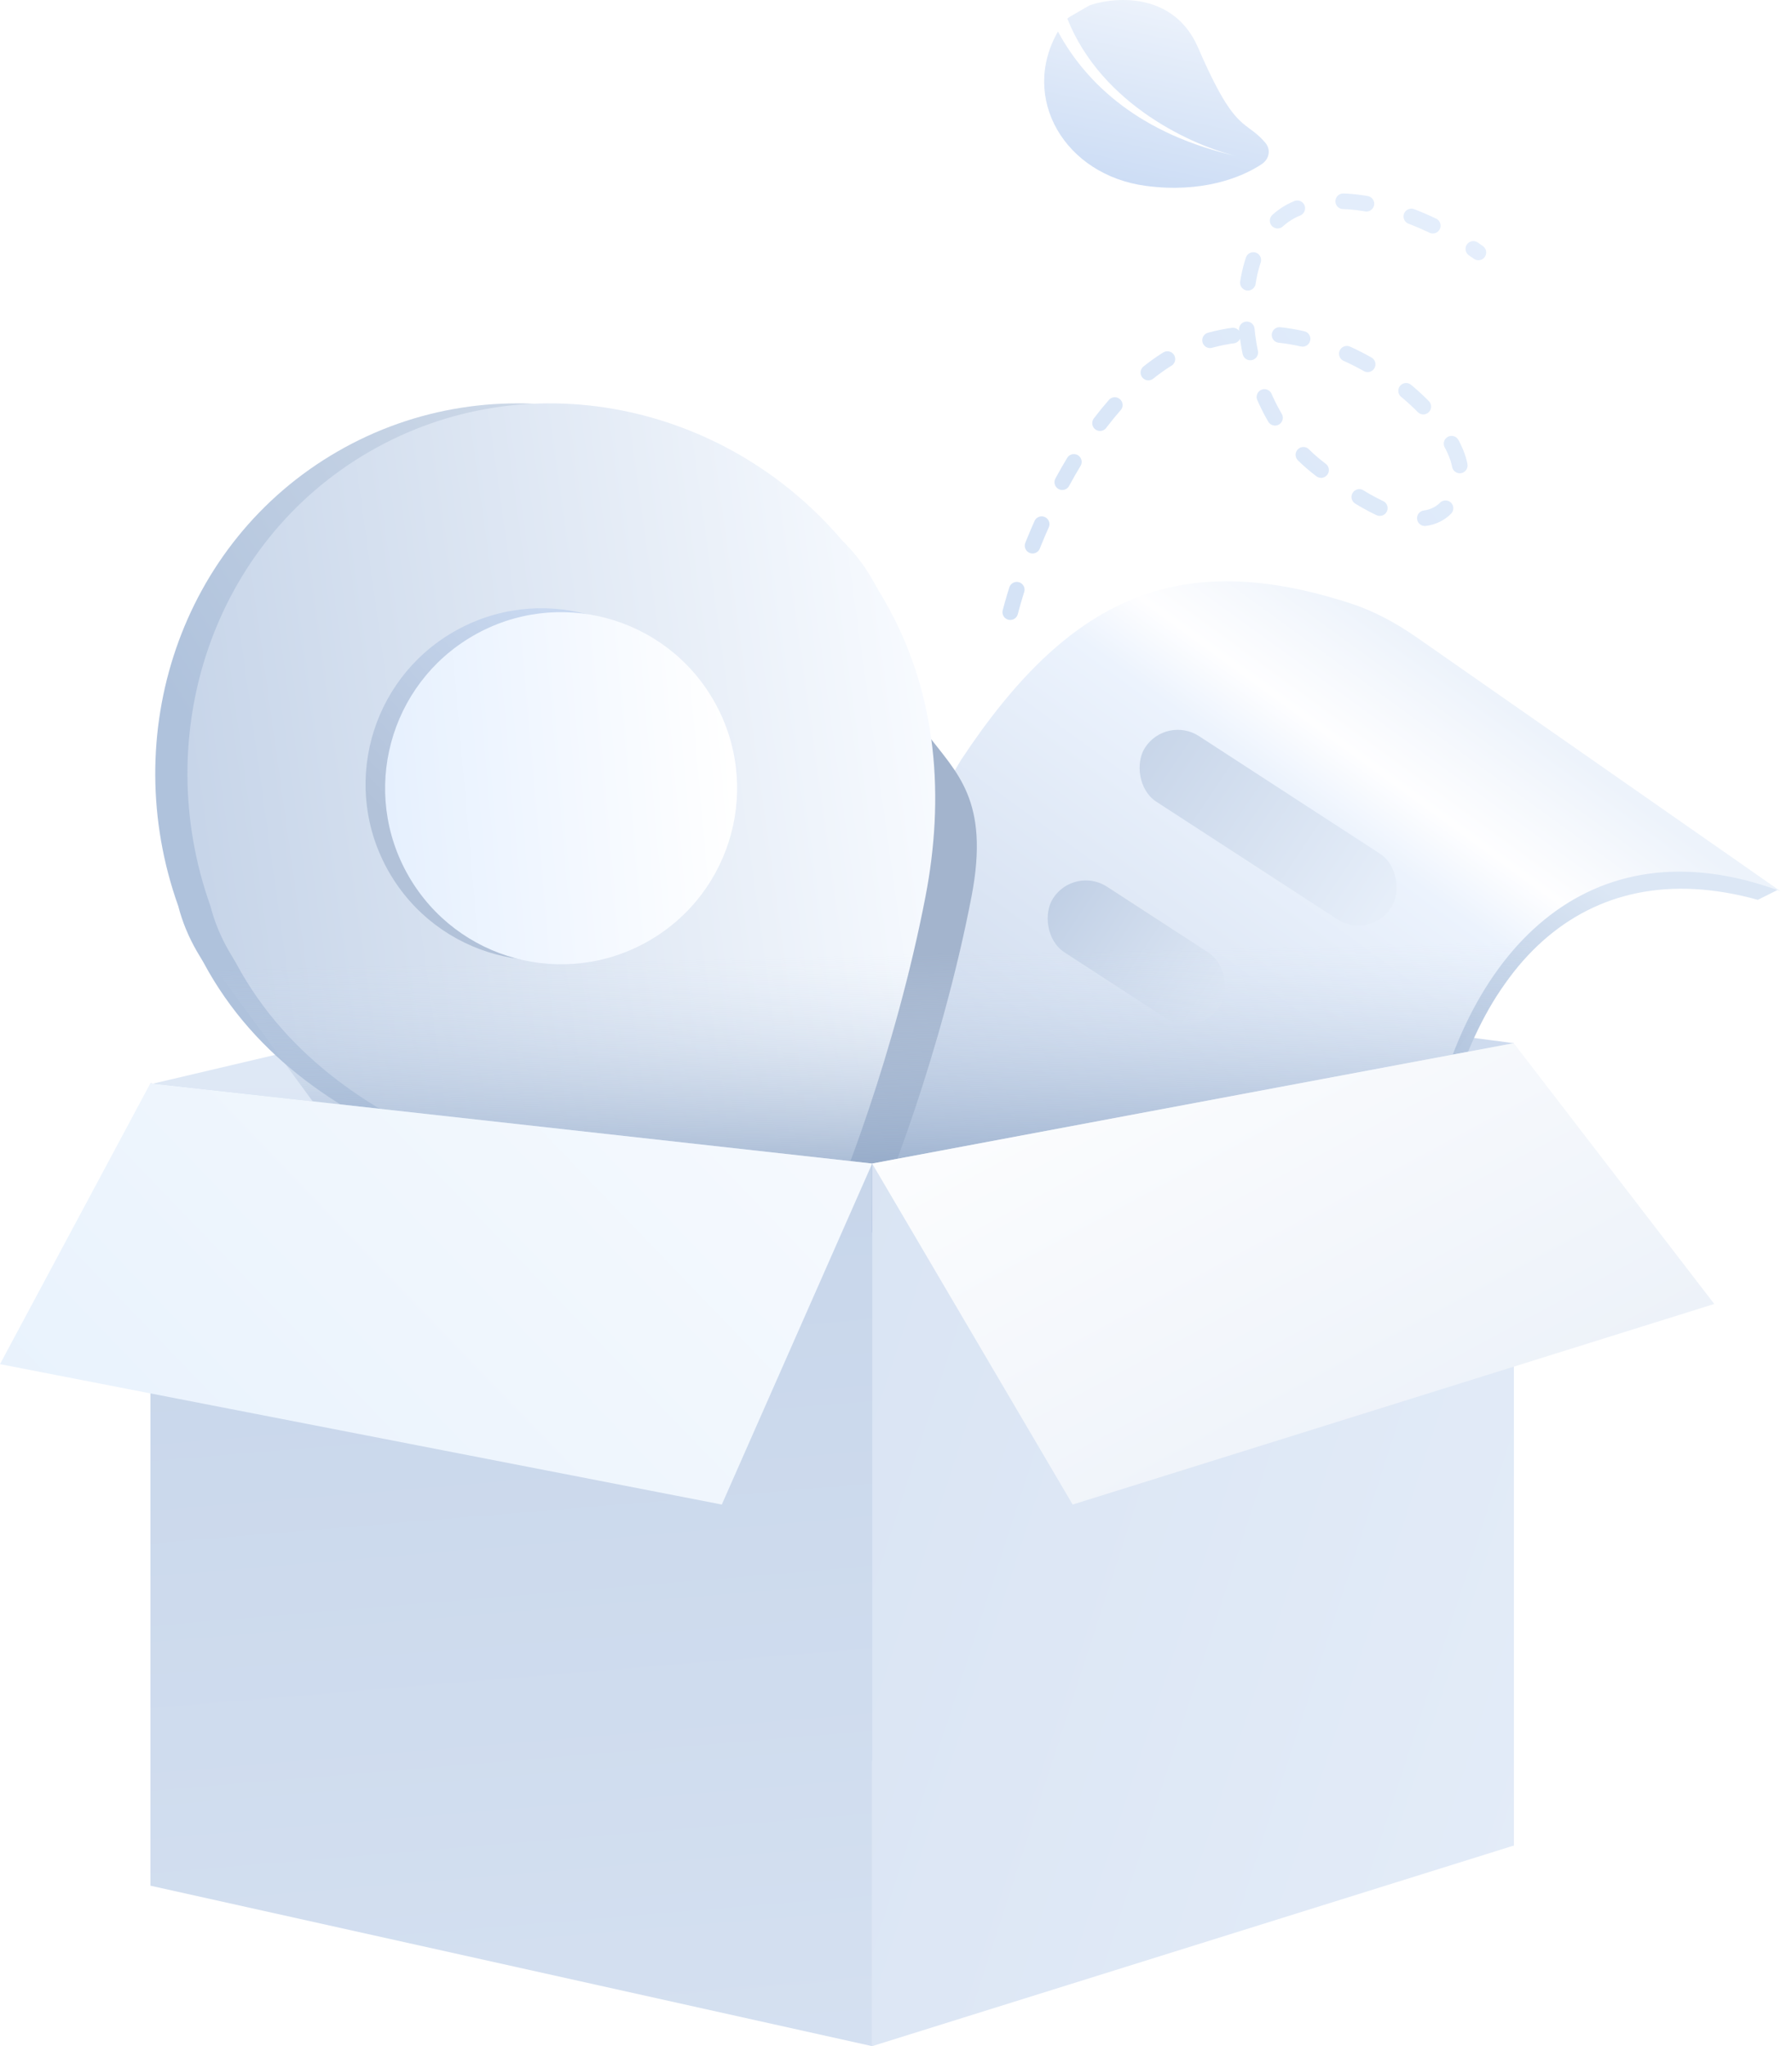 <svg width="92" height="105" viewBox="0 0 92 105" fill="none" xmlns="http://www.w3.org/2000/svg">
<rect x="40.66" y="79.509" width="0.913" height="5.095" rx="0.455" transform="rotate(-52.072 40.66 79.509)" fill="url(#paint0_linear_2684_25455)"/>
<rect x="44.312" y="78.789" width="0.685" height="3.651" rx="0.341" fill="url(#paint1_linear_2684_25455)"/>
<path d="M43.263 71.96C43.441 71.406 43.957 71.029 44.54 71.029C45.123 71.029 45.639 71.406 45.817 71.96L46.985 75.593L47.246 76.81C47.615 78.533 46.301 80.157 44.54 80.157C42.778 80.157 41.465 78.533 41.834 76.81L42.095 75.593L43.263 71.96Z" fill="url(#paint2_linear_2684_25455)"/>
<path d="M38.602 48.385L77.718 53.532V94.706L38.602 89.559V48.385Z" fill="url(#paint3_linear_2684_25455)"/>
<path d="M38.547 48.385L7.83 55.612V96.568L38.547 89.34V48.385Z" fill="url(#paint4_linear_2684_25455)"/>
<path d="M51.866 31.413C52.886 27.506 56.305 19.265 61.82 17.549C68.713 15.403 75.648 22.053 74.937 24.709C74.254 27.265 72.012 27.488 67.548 23.904C63.084 20.32 62.732 11.972 66.797 10.616C70.048 9.532 74.22 11.723 75.9 12.955" stroke="url(#paint5_linear_2684_25455)" stroke-width="0.8" stroke-linecap="round" stroke-linejoin="round" stroke-dasharray="1.2 2.4"/>
<path fill-rule="evenodd" clip-rule="evenodd" d="M54.314 1.618C52.351 5.036 54.668 8.982 58.818 9.537C61.686 9.921 63.737 9.119 64.784 8.417C65.156 8.168 65.257 7.687 64.973 7.341C64.826 7.162 64.634 6.967 64.388 6.778C64.321 6.726 64.256 6.678 64.191 6.63C63.512 6.127 62.91 5.68 61.507 2.441C60.311 -0.32 57.442 -0.196 56.049 0.237C55.974 0.26 55.902 0.293 55.834 0.333L54.957 0.842C54.901 0.875 54.846 0.913 54.796 0.955C56.559 5.403 61.313 7.519 63.565 8.03C58.551 6.916 55.764 4.305 54.314 1.618Z" fill="url(#paint6_linear_2684_25455)"/>
<path d="M48.087 72.718L42.355 52.395L49.641 40.13C55.534 31.217 62.73 29.269 72.679 33.124L91.25 45.673L90.246 46.175C81.212 43.665 75.341 49.64 73.683 60.228L68.059 80.788L48.087 72.718Z" fill="url(#paint7_linear_2684_25455)"/>
<path d="M47.781 71.592L42.049 51.269L49.335 39.003C54.86 30.647 60.476 28.08 69.356 30.97C70.575 31.367 71.705 31.991 72.757 32.724L91.41 45.732C81.551 42.082 75.019 48.798 73.225 59.15L67.753 79.662L47.781 71.592Z" fill="url(#paint8_linear_2684_25455)"/>
<rect x="59.877" y="36.684" width="15.07" height="4.015" rx="2" transform="rotate(33 59.877 36.684)" fill="url(#paint9_linear_2684_25455)"/>
<rect x="55.158" y="44.413" width="10.194" height="4.015" rx="2" transform="rotate(33 55.158 44.413)" fill="url(#paint10_linear_2684_25455)"/>
<path d="M45.861 46.011C46.822 41.034 46.543 35.639 43.755 30.81C43.653 30.634 43.549 30.46 43.443 30.288C43.346 30.108 43.247 29.928 43.144 29.75C42.7 28.982 42.18 28.316 41.594 27.744C35.556 20.646 25.381 18.52 17.323 23.172C9.261 27.827 6.015 37.709 9.15 46.49C9.353 47.279 9.669 48.058 10.11 48.822C10.209 48.994 10.311 49.164 10.415 49.333C10.514 49.517 10.616 49.7 10.721 49.882C13.51 54.713 18.113 57.467 22.839 59.308C31.057 62.51 38.374 63.144 40.109 63.23C40.332 63.241 40.52 63.133 40.621 62.934C41.415 61.388 44.313 54.027 45.861 46.011Z" fill="url(#paint11_linear_2684_25455)"/>
<g filter="url(#filter0_f_2684_25455)">
<path d="M49.876 46.011C50.837 41.034 49.09 39.65 47.584 37.642C47.482 37.466 27.488 39.494 27.382 39.322C27.285 39.142 43.246 38.963 43.143 38.784C42.7 38.017 42.18 37.35 41.594 36.778C35.556 29.68 29.396 27.554 21.338 32.206C13.276 36.861 14.045 37.709 17.18 46.49C17.383 47.279 17.699 48.059 18.14 48.822C18.24 48.994 18.341 49.165 18.445 49.333C18.544 49.517 18.646 49.7 18.751 49.882C21.541 54.713 22.128 57.467 26.854 59.308C35.072 62.51 42.389 63.144 44.125 63.23C44.347 63.241 44.535 63.133 44.636 62.935C45.43 61.388 48.328 54.028 49.876 46.011Z" fill="#A3B4CD"/>
</g>
<path d="M47.513 46.011C48.474 41.034 48.195 35.639 45.407 30.81C45.305 30.634 45.201 30.46 45.095 30.288C44.998 30.108 44.898 29.928 44.795 29.75C44.352 28.982 43.832 28.316 43.246 27.744C37.208 20.646 27.033 18.52 18.974 23.172C10.912 27.827 7.667 37.709 10.802 46.49C11.005 47.279 11.321 48.058 11.762 48.822C11.861 48.994 11.963 49.164 12.067 49.333C12.166 49.517 12.268 49.7 12.373 49.882C15.162 54.713 19.765 57.467 24.491 59.308C32.709 62.51 40.025 63.144 41.761 63.23C41.984 63.241 42.171 63.133 42.273 62.934C43.067 61.388 45.964 54.027 47.513 46.011Z" fill="url(#paint12_linear_2684_25455)"/>
<path d="M35.627 35.731C38.122 40.052 36.641 45.577 32.32 48.072C27.999 50.566 22.474 49.086 19.979 44.765C17.484 40.444 18.965 34.919 23.286 32.424C27.607 29.929 33.132 31.41 35.627 35.731Z" fill="url(#paint13_linear_2684_25455)"/>
<path d="M36.631 35.931C39.126 40.252 37.645 45.777 33.324 48.272C29.003 50.766 23.478 49.286 20.983 44.965C18.488 40.644 19.969 35.118 24.29 32.624C28.611 30.129 34.136 31.61 36.631 35.931Z" fill="url(#paint14_linear_2684_25455)"/>
<path d="M9.941 48.183L79.706 47.179L74.185 54.708L68.162 63.24H20.983L9.941 48.183Z" fill="url(#paint15_linear_2684_25455)"/>
<path d="M77.719 53.529L44.779 59.706V104.997L77.719 94.704V53.529Z" fill="url(#paint16_linear_2684_25455)"/>
<path d="M77.715 53.531L44.776 59.707L55.069 77.207L88.009 66.913L77.715 53.531Z" fill="url(#paint17_linear_2684_25455)"/>
<path d="M7.722 55.59L44.779 59.707V104.999L7.722 96.764V55.59Z" fill="url(#paint18_linear_2684_25455)"/>
<path d="M7.72 55.59L44.777 59.707L37.057 77.206L0 70.001L7.72 55.59Z" fill="url(#paint19_linear_2684_25455)"/>
<defs>
<filter id="filter0_f_2684_25455" x="8.938" y="23.711" width="47.236" height="45.542" filterUnits="userSpaceOnUse" color-interpolation-filters="sRGB">
<feFlood flood-opacity="0" result="BackgroundImageFix"/>
<feBlend mode="normal" in="SourceGraphic" in2="BackgroundImageFix" result="shape"/>
<feGaussianBlur stdDeviation="3" result="effect1_foregroundBlur_2684_25455"/>
</filter>
<linearGradient id="paint0_linear_2684_25455" x1="41.325" y1="81.15" x2="41.271" y2="84.907" gradientUnits="userSpaceOnUse">
<stop stop-color="#DFECFC" stop-opacity="0"/>
<stop offset="1" stop-color="#DFECFC"/>
</linearGradient>
<linearGradient id="paint1_linear_2684_25455" x1="44.823" y1="80.23" x2="44.823" y2="82.74" gradientUnits="userSpaceOnUse">
<stop stop-color="#B5C4DD"/>
<stop offset="1" stop-color="#93A6C8"/>
</linearGradient>
<linearGradient id="paint2_linear_2684_25455" x1="44.54" y1="67.836" x2="44.54" y2="80.157" gradientUnits="userSpaceOnUse">
<stop stop-color="#EBF3FE" stop-opacity="0.6"/>
<stop offset="1" stop-color="#D1E0F3"/>
</linearGradient>
<linearGradient id="paint3_linear_2684_25455" x1="57.821" y1="-45.572" x2="56.153" y2="136.928" gradientUnits="userSpaceOnUse">
<stop stop-color="#B1C4DF"/>
<stop offset="1" stop-color="#E7EFFA"/>
</linearGradient>
<linearGradient id="paint4_linear_2684_25455" x1="30.115" y1="180.888" x2="28.629" y2="33.324" gradientUnits="userSpaceOnUse">
<stop offset="0.13" stop-color="#B1C4DF"/>
<stop offset="1" stop-color="#E7EFFA"/>
</linearGradient>
<linearGradient id="paint5_linear_2684_25455" x1="87.045" y1="8.047" x2="50.887" y2="37.598" gradientUnits="userSpaceOnUse">
<stop stop-color="#EBF3FE"/>
<stop offset="1" stop-color="#D2E1F5"/>
</linearGradient>
<linearGradient id="paint6_linear_2684_25455" x1="60.431" y1="14.455" x2="64.415" y2="-4.497" gradientUnits="userSpaceOnUse">
<stop stop-color="#BED3F2"/>
<stop offset="1" stop-color="white"/>
</linearGradient>
<linearGradient id="paint7_linear_2684_25455" x1="75.691" y1="56.715" x2="83.309" y2="46.241" gradientUnits="userSpaceOnUse">
<stop stop-color="#AFC2DC"/>
<stop offset="1" stop-color="#DCE7F5"/>
</linearGradient>
<linearGradient id="paint8_linear_2684_25455" x1="78.702" y1="37.141" x2="47.059" y2="80.672" gradientUnits="userSpaceOnUse">
<stop offset="0.002" stop-color="#EDF3FB"/>
<stop offset="0.123" stop-color="#FEFEFF"/>
<stop offset="0.189" stop-color="#ECF3FD"/>
<stop offset="1" stop-color="#B3C4DE"/>
</linearGradient>
<linearGradient id="paint9_linear_2684_25455" x1="53.433" y1="39.906" x2="80.012" y2="40.366" gradientUnits="userSpaceOnUse">
<stop stop-color="#BBCBE2"/>
<stop offset="1" stop-color="#F1F7FF"/>
</linearGradient>
<linearGradient id="paint10_linear_2684_25455" x1="53.218" y1="47.563" x2="71.453" y2="47.733" gradientUnits="userSpaceOnUse">
<stop stop-color="#BBCBE2"/>
<stop offset="1" stop-color="#F1F7FF"/>
</linearGradient>
<linearGradient id="paint11_linear_2684_25455" x1="19.99" y1="53.336" x2="43.509" y2="38.342" gradientUnits="userSpaceOnUse">
<stop stop-color="#AFC2DC"/>
<stop offset="1" stop-color="#D3DDEA"/>
</linearGradient>
<linearGradient id="paint12_linear_2684_25455" x1="50" y1="49.077" x2="-5.314" y2="56.793" gradientUnits="userSpaceOnUse">
<stop stop-color="#F8FBFF"/>
<stop offset="1" stop-color="#B1C4DF"/>
</linearGradient>
<linearGradient id="paint13_linear_2684_25455" x1="18.975" y1="41.156" x2="28.744" y2="32.04" gradientUnits="userSpaceOnUse">
<stop stop-color="#B2C2D9"/>
<stop offset="1" stop-color="#C9D9F1"/>
</linearGradient>
<linearGradient id="paint14_linear_2684_25455" x1="38.008" y1="43.776" x2="10.504" y2="46.202" gradientUnits="userSpaceOnUse">
<stop stop-color="white"/>
<stop offset="1" stop-color="#D8E8FE"/>
</linearGradient>
<linearGradient id="paint15_linear_2684_25455" x1="41.617" y1="49.069" x2="41.911" y2="63.248" gradientUnits="userSpaceOnUse">
<stop stop-color="#D0DDEF" stop-opacity="0"/>
<stop offset="1" stop-color="#819ABD"/>
</linearGradient>
<linearGradient id="paint16_linear_2684_25455" x1="-137.319" y1="18.268" x2="98.006" y2="94.675" gradientUnits="userSpaceOnUse">
<stop stop-color="#B1C4DF"/>
<stop offset="1" stop-color="#E7EFFA"/>
</linearGradient>
<linearGradient id="paint17_linear_2684_25455" x1="51.795" y1="34.532" x2="94.558" y2="114.034" gradientUnits="userSpaceOnUse">
<stop offset="0.146" stop-color="white"/>
<stop offset="1" stop-color="#D4E0F1"/>
</linearGradient>
<linearGradient id="paint18_linear_2684_25455" x1="23.491" y1="-13.049" x2="38.53" y2="167.588" gradientUnits="userSpaceOnUse">
<stop stop-color="#B1C4DF"/>
<stop offset="1" stop-color="#E7EFFA"/>
</linearGradient>
<linearGradient id="paint19_linear_2684_25455" x1="26.501" y1="-1.605" x2="-31.741" y2="54.481" gradientUnits="userSpaceOnUse">
<stop stop-color="white"/>
<stop offset="1" stop-color="#E5F0FC"/>
</linearGradient>
</defs>
</svg>
